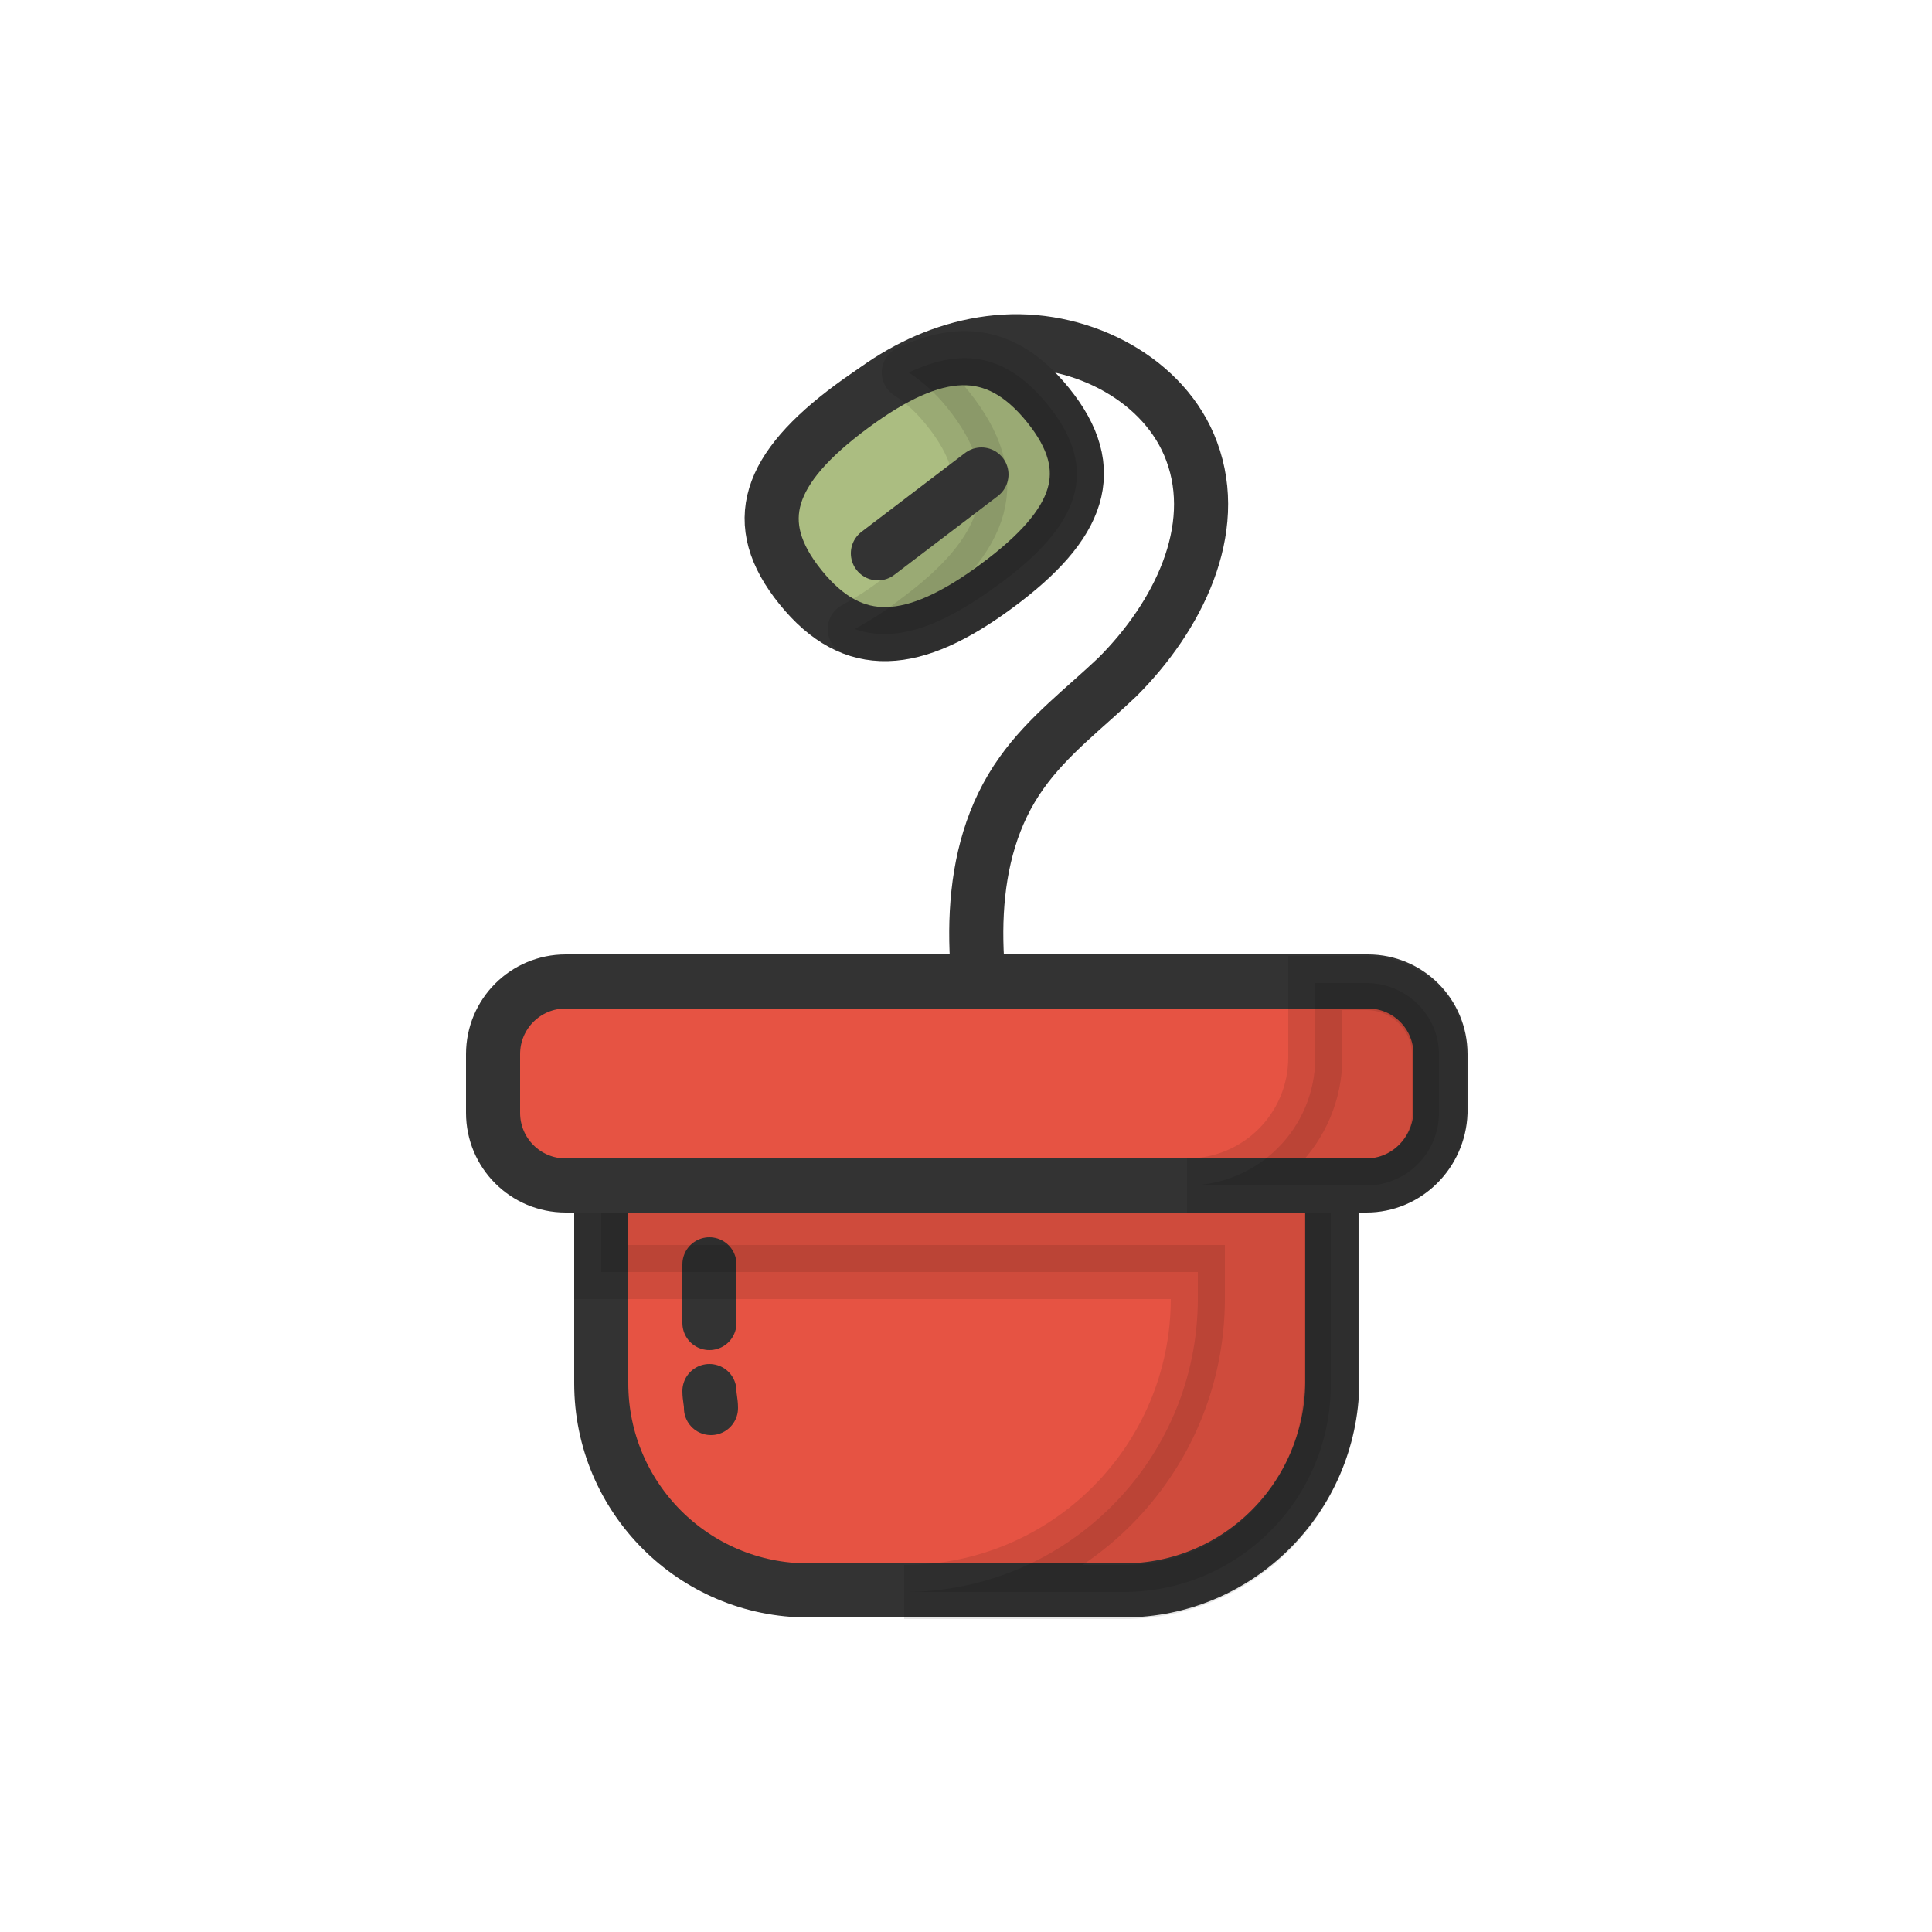 <?xml version="1.0" encoding="utf-8"?><svg viewBox="0 0 100 100" xmlns="http://www.w3.org/2000/svg" width="400px" height="400px" xmlns:xlink="http://www.w3.org/1999/xlink" style="width:100%;height:100%;animation-play-state:paused" ><g class="ldl-scale" style="transform-origin:50% 50% 0px;transform:rotate(0deg) scale(0.8);animation-play-state:paused" ><g style="animation-play-state:paused" ><path stroke-miterlimit="10" stroke-width="3.5" stroke="#333" fill="none" d="M51.7 56.3c-1.4-6.3-1.9-13.5 1.9-18.8 1.7-2.4 4.1-4.2 6.2-6.2 3.9-3.9 6.7-9.5 4.8-14.6-1.7-4.6-7-7.4-12.1-7.1-5.1.3-9.7 3.4-12.6 7.3" style="stroke:rgb(51, 51, 51);animation-play-state:paused" ></path>
<path stroke-miterlimit="10" stroke-width="3.5" stroke="#333" fill="#abbd81" d="M55.3 13.7c3.4 4.2 2.1 7.7-3.3 11.7s-9.3 4.3-12.7.1-2.1-7.7 3.3-11.7 9.3-4.3 12.7-.1z" style="stroke:rgb(51, 51, 51);fill:rgb(171, 189, 129);animation-play-state:paused" ></path>
<path stroke-miterlimit="10" stroke-linejoin="round" stroke-linecap="round" stroke-width="3.5" stroke="#000" opacity=".1" d="M55.3 13.7c-2.6-3.2-5.4-3.8-9-2.1.9.6 1.7 1.3 2.5 2.3 3.7 4.6 2.5 8.3-3.1 12.4-1 .8-2 1.4-2.9 1.9 2.6.9 5.5-.1 9.2-2.8 5.4-3.9 6.7-7.5 3.3-11.7z" style="animation-play-state:paused" ></path>
<path d="M44.3 23.3l6.7-5.1" stroke-miterlimit="10" stroke-linecap="round" stroke-width="3.5" stroke="#333" fill="none" style="stroke:rgb(51, 51, 51);animation-play-state:paused" ></path></g>
<g style="animation-play-state:paused" ><path stroke-miterlimit="10" stroke-width="3.5" stroke="#333" fill="#e0e0e0" d="M60.2 90.4H39.8c-7.4 0-13.4-6-13.4-13.4V62.3h47.3V77c-.1 7.4-6.1 13.4-13.5 13.4z" style="stroke:rgb(51, 51, 51);fill:rgb(230, 83, 67);animation-play-state:paused" ></path>
<path d="M33.4 73.1v-3.8" stroke-miterlimit="10" stroke-linecap="round" stroke-width="3.5" stroke="#333" fill="#e0e0e0" style="stroke:rgb(51, 51, 51);fill:rgb(230, 83, 67);animation-play-state:paused" ></path>
<path stroke-miterlimit="10" stroke-linecap="round" stroke-width="3.5" stroke="#333" fill="#e0e0e0" d="M33.5 78.6c0-.4-.1-.7-.1-1.1" style="stroke:rgb(51, 51, 51);fill:rgb(230, 83, 67);animation-play-state:paused" ></path>
<path stroke-miterlimit="10" stroke-width="3.5" stroke="#000" opacity=".1" d="M65 62.3H26.4v7.5H65v1.7c0 10.5-8.5 19-19 19h14.2c7.4 0 13.4-6 13.4-13.4V62.4H65z" style="animation-play-state:paused" ></path>
<path stroke-miterlimit="10" stroke-width="3.5" stroke="#333" fill="#e0e0e0" d="M75.9 64.2H24.1c-2.6 0-4.7-2.1-4.7-4.7v-3.8c0-2.6 2.1-4.7 4.7-4.7H76c2.6 0 4.7 2.1 4.7 4.7v3.8c-.1 2.6-2.2 4.7-4.8 4.7z" style="stroke:rgb(51, 51, 51);fill:rgb(230, 83, 67);animation-play-state:paused" ></path>
<path stroke-miterlimit="10" stroke-width="3.5" stroke="#000" opacity=".1" d="M75.9 51.1h-3.3v4.8c0 4.6-3.7 8.3-8.3 8.3h11.6c2.6 0 4.7-2.1 4.7-4.7v-3.8c0-2.5-2.1-4.6-4.7-4.6z" style="animation-play-state:paused" ></path></g>
</g><!-- generated by https://loading.io/ --></svg>